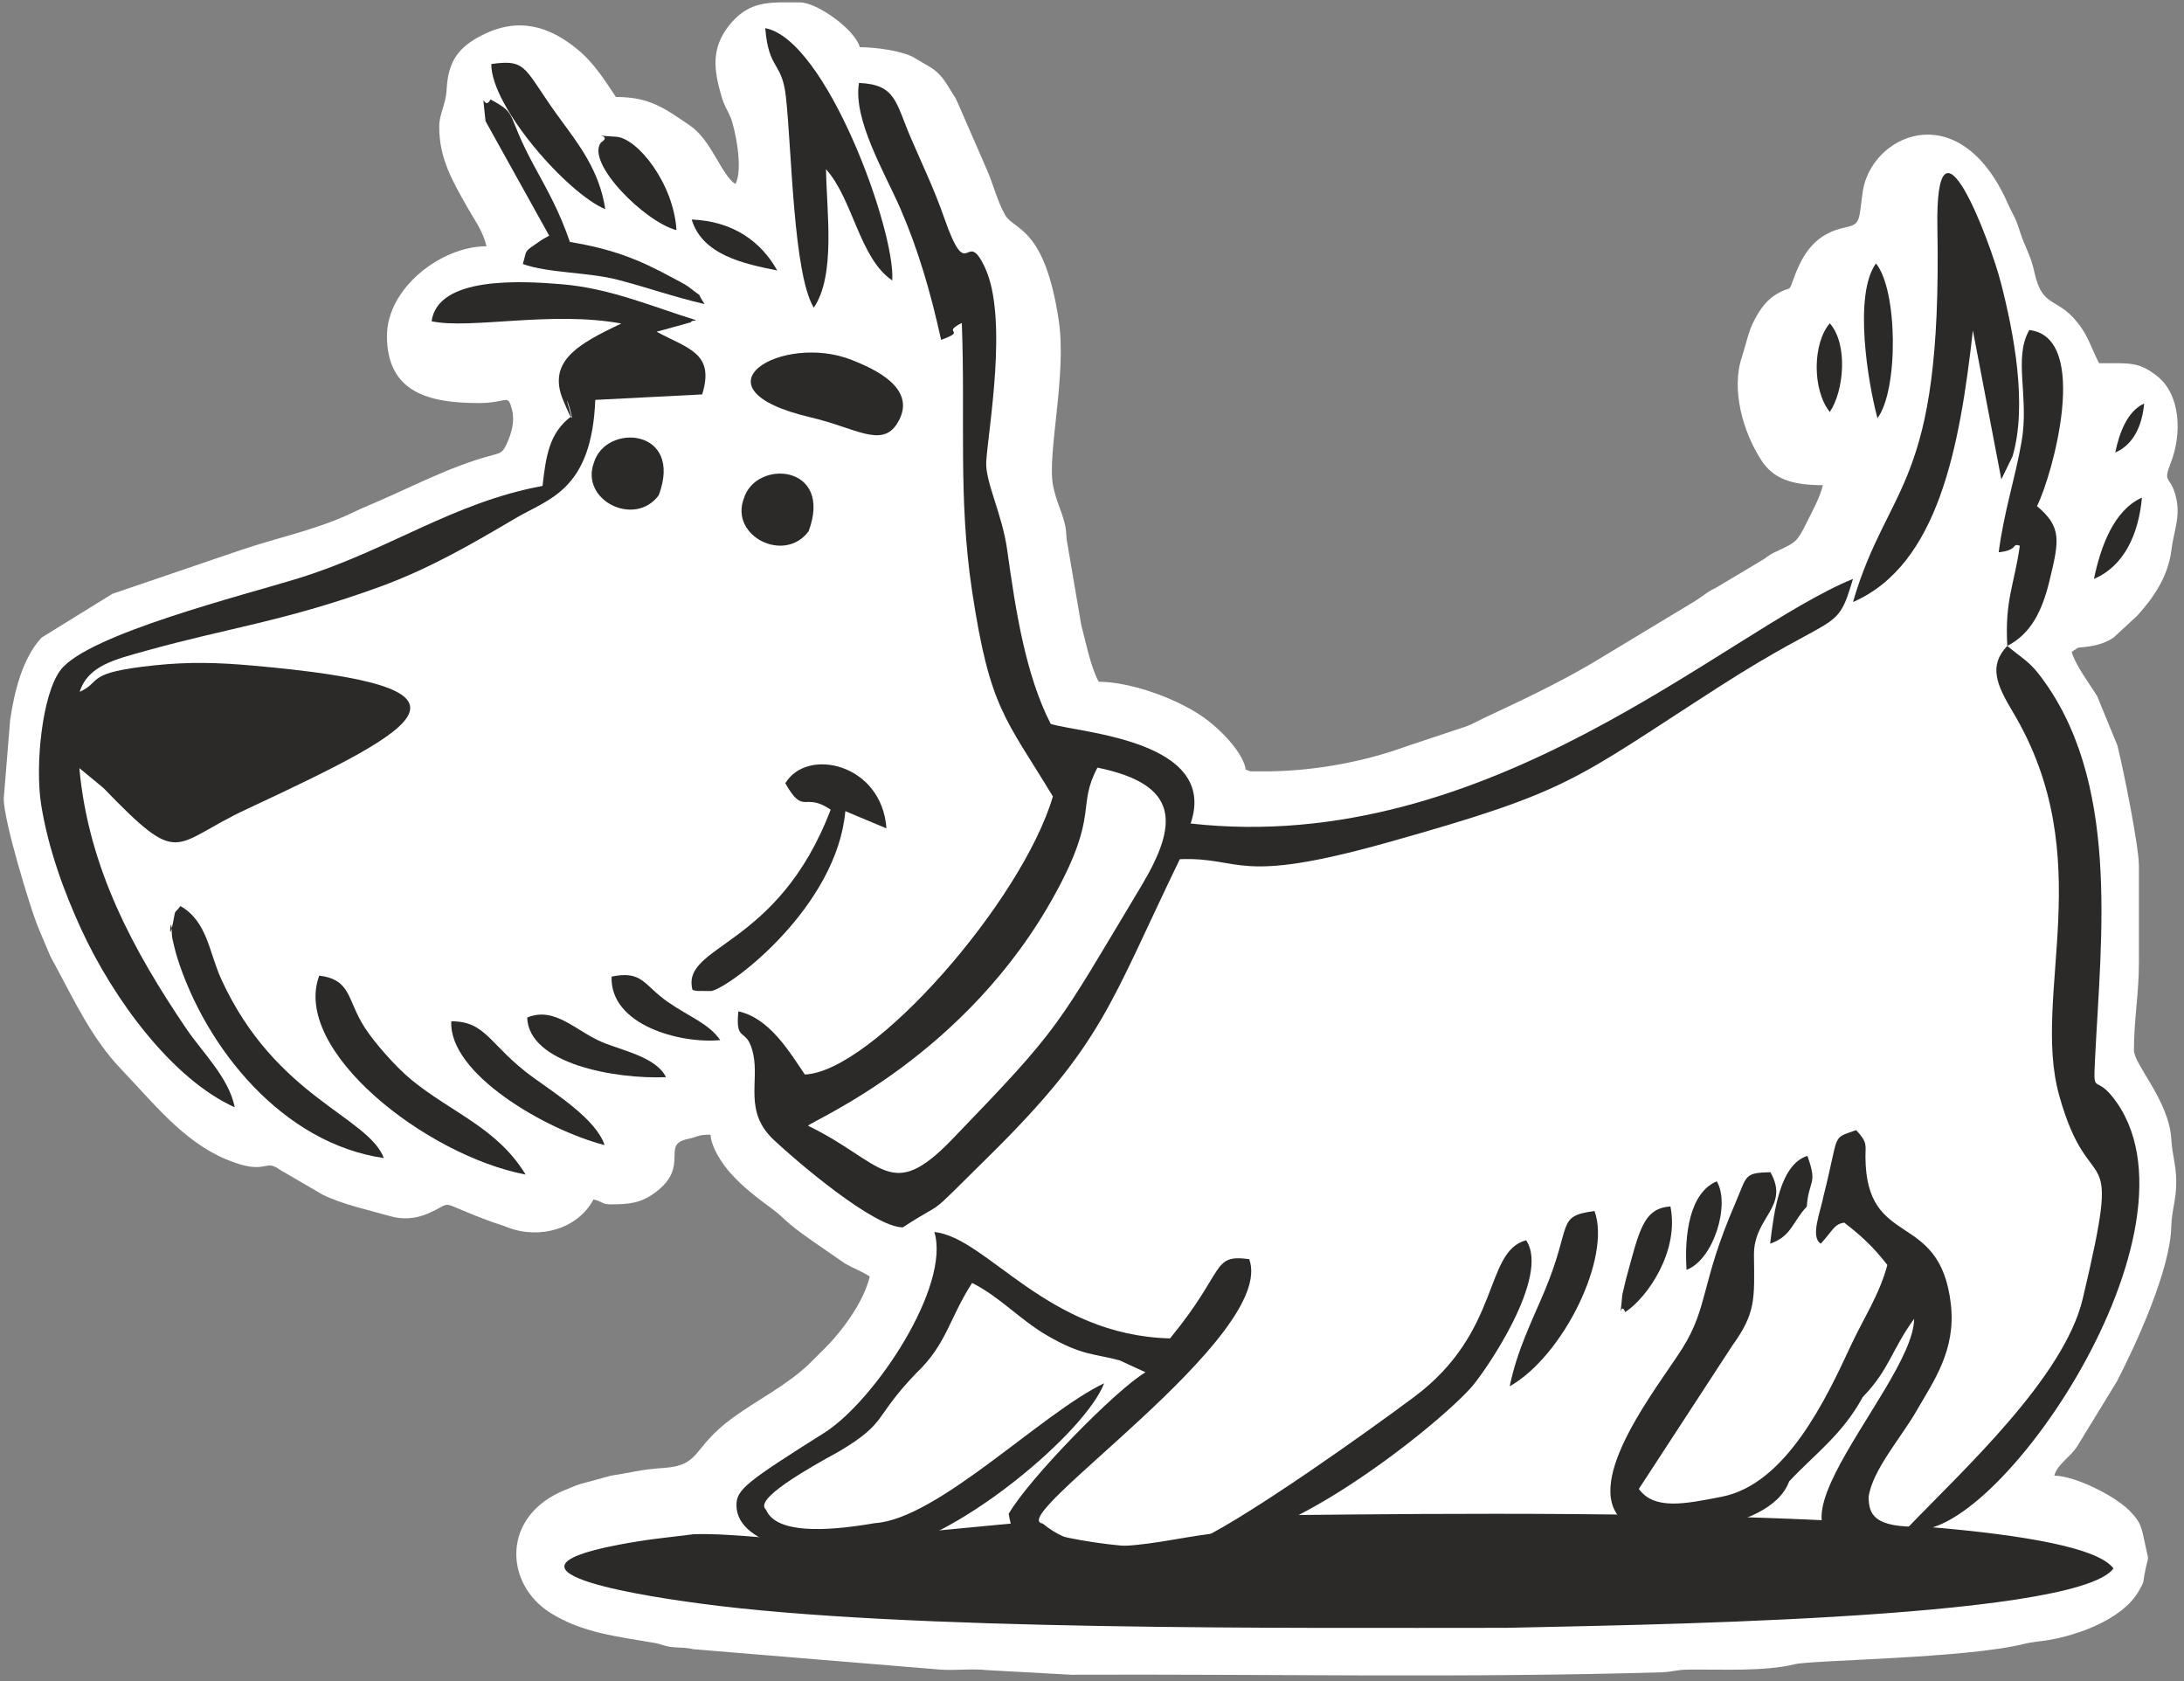 <svg width="178" height="137" viewBox="0 0 178 137" fill="none" xmlns="http://www.w3.org/2000/svg">
<rect x="0" y="0" width="178" height="137" fill="#808080" stroke="none"/>
<path fill-rule="evenodd" clip-rule="evenodd" d="M70.075 3.846C71.369 3.846 73.35 4.129 74.369 4.621L75.9 5.524C76.666 6.023 77.045 6.635 77.49 7.382C77.521 7.435 77.613 7.582 77.645 7.633C77.969 8.165 77.757 7.726 78.075 8.42L80.476 13.928C80.968 15.075 81.319 16.499 81.934 17.54C82.671 18.79 85.157 18.469 86.296 26.158C86.956 30.617 85.315 37.06 85.831 39.596C86.096 40.897 86.501 41.552 86.786 42.703C86.94 43.326 86.866 43.687 86.996 44.318L88.118 50.902C88.502 52.354 88.863 54.269 89.546 55.559C92.231 55.559 96.346 57.051 98.507 58.766C99.553 59.597 100.776 60.825 101.321 62.037C101.744 62.977 101.204 62.572 101.918 62.859L103.531 62.858C107.253 62.798 111.195 62.077 114.669 60.805L119.538 59.184C120.081 58.978 120.466 58.737 121.05 58.465C124.001 57.089 126.997 55.667 129.793 54.025L138.14 48.986C138.697 48.642 139.001 48.356 139.475 48.09C139.805 47.905 139.738 47.983 140.131 47.732L143.56 45.685C144.018 45.417 143.805 45.51 144.165 45.277C144.593 45.001 144.49 45.085 144.963 44.857C146.334 44.199 146.471 44.158 147.216 42.648C147.679 41.71 148.329 40.56 148.567 39.538C146.04 39.538 144.525 39.029 143.53 37.476C142.061 35.182 141.071 31.766 141.968 29.087C142.302 28.09 142.494 26.989 142.997 26.059C143.521 25.091 144.04 24.351 145.029 23.832C145.983 23.331 145.775 23.841 146.171 22.743C146.971 20.525 148.019 19.015 150.462 18.517C151.696 18.265 151.492 17.848 151.817 15.613C152.474 11.103 159.359 7.772 163.376 16.011C163.597 16.466 163.772 16.906 164.027 17.388C164.368 18.031 164.411 18.215 164.664 18.981C165.071 20.211 165.499 20.782 165.79 22.114C166.506 25.394 167.754 23.972 169.667 26.756C170.248 27.603 170.579 28.652 171.08 29.601C173.591 29.601 174.268 29.467 175.756 30.604C177.762 32.137 177.827 35.4 176.931 37.692C176.264 39.398 176.831 38.744 177.274 40.24C177.799 42.009 177.177 43.158 176.974 44.822C176.721 46.907 175.579 48.648 174.2 50.161L172.305 51.917C171.734 52.354 170.958 52.577 170.234 52.684C169.142 52.846 169.593 52.627 168.849 53.125C169.133 54.188 170.35 55.793 170.923 56.731L172.576 60.757C173.081 62.804 174.326 68.978 174.326 70.566V78.475C174.326 80.97 173.92 83.07 173.92 85.573C173.92 86.776 176.794 89.694 176.969 92.866C177.038 94.1 177.368 94.962 177.368 96.321C177.368 97.865 176.998 98.573 176.963 99.972C176.877 103.442 174.175 109.403 172.531 112.575L169.298 117.86C168.753 118.74 167.683 119.304 167.43 120.251C169.181 120.29 172.339 121.901 173.527 123.078C174.602 124.144 174.543 124.574 174.903 126.18C175.14 127.233 175.103 126.761 174.865 127.873C174.602 129.102 174.841 128.759 174.271 129.728C172.973 131.93 169.431 133.251 166.855 133.67C166.339 133.754 165.544 133.814 164.926 133.971C160.319 135.144 147.675 135.28 146.291 135.619C143.787 136.233 140.404 136.027 137.607 136.061C136.513 136.075 136.412 136.248 135.39 136.279C119.436 136.756 103.296 136.414 87.31 136.479L80.389 136.099C79.257 135.972 77.922 136.133 76.767 136.07L56.533 134.4C55.879 134.248 55.717 134.303 54.874 134.233C54.129 134.171 53.947 133.993 53.388 133.894C50.389 133.364 47.511 133.096 44.879 131.45C41.057 129.061 40.864 123.486 46.083 121.409C46.456 121.26 46.875 121.073 47.247 120.951L49.797 120.255C51.581 119.988 52.176 119.755 54.039 119.631C57.205 119.419 56.324 118.019 59.699 115.555C61.763 114.049 64.04 112.945 65.892 111.202L67.114 109.99C68.586 108.539 70.398 106.122 70.886 104.027C70.274 103.618 69.569 103.369 68.89 102.981L66.251 101.158C63.701 99.381 64.174 99.426 62.863 98.462C61.724 97.625 60.536 96.714 59.586 95.655C58.861 94.847 57.997 93.578 57.905 92.468C56.819 92.468 56.942 92.636 56.031 92.825C53.836 93.28 56.258 95.011 53.454 97.143C52.265 98.046 51.284 98.146 49.792 98.146C49.055 98.146 49.081 97.906 48.373 97.741C47.095 100.155 43.962 101.016 41.414 100.035C40.925 99.846 40.497 99.725 40.058 99.564C35.344 97.846 37.218 97.869 34.91 98.88C33.914 99.316 32.862 99.414 31.799 99.108C30.009 98.592 27.963 98.177 26.262 97.338L22.793 95.315C21.529 94.367 21.77 95.885 18.39 94.46C14.908 92.992 12.419 89.788 9.887 87.144C7.506 84.659 6.086 81.601 4.458 78.58C4.182 78.067 4.155 78.068 3.921 77.495C3.633 76.79 3.227 75.886 2.967 75.203C2.371 73.638 0.304 66.878 0.304 65.09L0.823 58.715C1.157 56.374 1.836 53.625 3.393 51.955L9.16 48.393L19.597 44.835C22.499 43.847 25.495 43.242 28.301 41.979C28.906 41.707 29.322 41.488 29.972 41.217C33.279 39.838 36.416 38.11 39.904 37.155C40.747 36.924 40.927 36.944 41.251 36.27C41.688 35.363 41.97 34.334 41.735 33.409C41.379 32.011 41.382 32.846 39.043 32.846C34.977 32.846 31.538 32.006 31.538 27.37C31.538 23.5 35.931 20.069 39.651 20.069C39.363 18.832 38.72 18.011 38.116 16.94C36.877 14.746 35.798 12.938 35.798 10.335C35.798 9.208 36.329 8.62 36.401 7.288C36.522 4.999 37.356 3.851 39.283 2.87C42.199 1.385 44.738 2.079 47.129 4.075C48.413 5.146 49.27 6.516 50.198 7.902C52.95 7.902 54.136 8.808 56.205 10.21C58.009 11.433 58.752 14.208 59.934 14.999C60.611 13.794 59.89 10.36 59.528 9.524C59.255 8.892 59.033 8.648 58.795 7.824C58.174 5.681 57.951 3.95 59.404 2.099C60.645 0.518 61.933 0.236 63.498 0.195H65.207C66.576 0.195 69.688 2.398 70.075 3.846Z" fill="white"/>
<path fill-rule="evenodd" clip-rule="evenodd" d="M65.855 91.739C72.008 94.726 72.553 98.081 77.598 92.852C86.569 83.556 86.008 83.879 93.002 72.23C96.04 67.171 96.204 63.941 89.445 62.555C87.739 65.774 89.579 66.279 86.034 72.784C78.805 86.048 66.364 91.222 65.855 91.739ZM85.634 58.99C87.921 59.729 99.359 60.292 97.04 67.11C121.418 69.847 140.72 51.354 151.02 47.178C149.667 51.739 149.889 49.685 140.159 55.934C128.141 63.651 128.161 64.426 113.06 68.663C100.586 72.164 101.278 69.821 96.157 70.018C90.434 81.827 89.937 85.011 80.592 94.23C75.023 99.724 77.481 97.478 73.582 100.021C71.22 100.021 64.942 94.657 63.065 92.895C60.636 90.615 61.867 88.222 61.402 85.959C60.902 83.526 59.907 85.159 60.176 82.416C62.699 82.97 64.297 85.641 65.594 87.564C71.14 87.337 83.311 73.424 85.812 64.904C81.928 58.481 80.679 57.768 79.231 48.201C78.08 40.595 78.689 34.033 78.389 26.32C76.614 27.207 78.938 26.875 76.702 27.697C75.855 23.829 74.82 20.298 73.376 16.983C72.114 14.086 69.506 9.738 70.01 6.758C73.044 6.888 72.98 8.343 74.25 11.273C75.231 13.536 76.152 15.456 76.942 17.721C78.932 23.432 78.687 18.373 80.284 21.823C82.185 25.931 80.547 34.971 80.381 37.604C80.277 39.252 81.676 41.851 82.087 44.81C82.778 49.776 83.585 54.991 85.634 58.99Z" fill="#2B2A29"/>
<path fill-rule="evenodd" clip-rule="evenodd" d="M56.717 26.086C56.595 26.175 56.373 26.091 56.302 26.267L53.514 27.033C56.122 28.438 58.264 28.764 57.231 32.142L48.517 32.588C48.222 39.971 44.722 40.638 42.031 42.223C38.539 44.28 35.084 46.312 30.956 47.818C23.285 50.615 18.62 51.157 11.912 53.031C9.396 53.734 7.162 54.232 6.497 56.381C8.398 55.5 6.828 54.824 12.64 54.215C15.409 53.925 17.757 53.99 20.52 54.234C40.312 55.978 35.08 58.953 20.076 65.954C13.927 68.825 14.823 70.832 8.428 64.213L6.467 62.594C7.207 70.766 10.915 77.518 15.164 83.802C16.496 85.774 18.652 87.816 19.134 90.238C14.092 87.971 9.288 81.522 6.603 75.688C5.233 72.709 3.926 69.162 3.356 65.582C2.844 62.371 3.432 56.576 4.937 54.602C7.162 51.68 19.848 48.512 24.362 47.113C31.694 44.842 36.898 40.953 44.217 39.599C44.497 37.159 44.763 35.269 46.562 33.928C45.411 29.942 47.669 36.84 45.904 32.629C44.589 29.491 47.029 28.061 50.638 26.367C44.974 25.311 38.339 26.856 35.176 26.181C35.686 22.497 42.476 22.887 45.806 23.165C49.786 23.498 53.318 25.049 56.717 26.086Z" fill="#2B2A29"/>
<path id="pawleft" fill-rule="evenodd" clip-rule="evenodd" d="M89.987 112.726C88.503 116.66 78.35 125.233 72.171 126.345C67.084 127.261 60.014 126.134 60.023 122.658C60.014 121.384 60.872 120.74 67.258 116.714C71.366 114.044 77.49 104.791 76.152 100.4C80.44 100.836 85.326 108.823 95.36 109.069C99.967 103.468 98.695 102.206 101.812 102.61C104.11 108.833 81.807 123.717 84.976 124.154C89.353 127.788 95.793 124.942 100.342 124.874C98.412 127.427 92.972 128.048 89.962 127.944C85.514 127.789 82.858 127.371 82.21 123.363C83.92 120.418 91.013 113.201 93.361 111.832L91.275 110.869C89.222 110.295 88.228 110.515 85.326 108.823C83.087 107.518 81.528 105.711 79.229 104.549C77.34 107.478 77.17 109.532 74.657 111.92C71.146 115.565 72.398 115.892 68.399 118.273C61.891 121.815 62.038 122.655 62.437 123.039C63.251 124.965 67.165 124.841 71.313 124.123C76.426 123.791 84.9 115.149 89.987 112.726Z" fill="#2B2A29"/>
<path id='pawleftrear' fill-rule="evenodd" clip-rule="evenodd" d="M148.63 97.43C149.948 92.218 149.224 92.834 151.282 92.097C152.241 93.131 152.03 93.303 152.038 94.314C152.096 101.882 158.12 98.5 159.001 106.302C159.423 110.041 157.586 112.561 156.196 114.982C154.957 117.139 152.606 119.797 152.296 121.984C152.309 123.362 152.673 124.552 156.744 124.399C157.027 126.17 157.9 125.009 156.303 125.353C138.845 129.117 155.981 113.352 156.003 107.477C154.209 109.922 153.974 111.636 151.823 113.842C150.146 116.924 147.886 118.511 145.818 120.723C144.254 125.035 133.935 125.577 132.143 123.818C128.924 120.658 135.282 112.81 137.112 109.885C139.267 106.442 138.583 104.633 141.421 98.076C142.412 95.789 142.099 95.579 144.292 95.525C145.9 98.372 142.918 99.156 142.951 102.279C142.99 105.862 143.118 106.982 141.186 109.657L133.569 121.337C134.841 123.096 137.387 122.543 140.317 121.975C145.606 120.95 148.878 113.883 150.851 109.647C151.927 107.34 153.169 105.527 153.823 103.083C152.571 101.475 151.588 100.634 150.313 99.637C149.493 99.746 149.409 100.243 148.4 101.349C147.514 100.798 148.372 98.77 148.63 97.43Z" fill="#2B2A29"/>
<path id='pawrightrear' fill-rule="evenodd" clip-rule="evenodd" d="M155.478 124.499C159.957 119.833 168.225 112.269 169.749 105.833C173.092 91.711 170.402 98.51 167.826 89.264C165.533 81.03 171.169 69.926 164.046 58.01C162.732 55.813 162.045 54.263 163.599 52.635C164.589 53.489 165.308 53.833 166.14 54.899C172.831 63.478 171.242 76.321 170.756 86.176C170.586 89.608 170.723 87.239 172.548 89.886C180.165 100.934 161.714 126.919 155.478 124.499Z" fill="#2B2A29"/>
<path fill-rule="evenodd" clip-rule="evenodd" d="M163.112 39.061L160.793 26.929C159.728 36.422 157.977 46.038 151.021 49.062C153.89 39.234 158.291 39.895 157.901 18.626C157.699 7.649 162.212 19.693 163.07 23.017C164.12 27.082 165.266 33.001 164.021 37.201L163.112 39.061Z" fill="#2B2A29"/>
<path fill-rule="evenodd" clip-rule="evenodd" d="M72.72 22.853C70.048 21.054 69.523 16.234 67.321 13.79C67.377 17.352 68.12 22.418 66.324 25.078C64.651 22.267 64.542 12.412 64.058 7.932C63.737 4.956 62.659 5.778 62.368 2.296C67.347 3.224 72.994 18.804 72.72 22.853Z" fill="#2B2A29"/>
<path id='pawright' fill-rule="evenodd" clip-rule="evenodd" d="M119.884 113.089C116.574 116.748 103.208 127.093 97.991 125.353C102.016 123.362 111.061 116.97 115.257 113.838C122.406 108.504 120.911 102.016 124.378 101.072C126.403 104.03 120.996 111.86 119.884 113.089Z" fill="#2B2A29"/>
<path fill-rule="evenodd" clip-rule="evenodd" d="M166.019 41.245C168.063 42.967 167.829 44.047 167.04 47.32C166.455 49.745 165.533 51.658 163.599 52.634C163.384 48.907 164.17 47.664 164.619 44.471C164.003 44.269 164.447 44.661 163.441 44.92L162.897 45.009C163.319 41.739 164.229 39.015 164.759 36.019C165.406 32.349 164.068 29.215 165.391 26.895C170.433 27.484 167.252 38.809 166.019 41.245Z" fill="#2B2A29"/>
<path fill-rule="evenodd" clip-rule="evenodd" d="M31.285 94.373C23.066 93.193 16.776 85.448 14.435 78.005C14.338 77.699 14.013 76.468 14.009 76.171C13.981 73.935 13.655 77.321 14.098 75.204C14.359 73.954 14.107 74.621 14.704 73.838C16.9 75.076 17.038 77.632 18.046 79.825C22.463 89.434 29.983 90.962 31.285 94.373Z" fill="#2B2A29"/>
<path fill-rule="evenodd" clip-rule="evenodd" d="M72.245 67.506L68.896 66.104C68.209 73.839 59.686 80.356 57.994 80.76L56.839 80.755C56.755 80.75 56.567 80.718 56.439 80.67C55.484 76.962 63.382 77.327 67.701 65.98C65.501 64.489 65.533 66.522 64.004 63.829C65.791 60.851 71.887 62.25 72.245 67.506Z" fill="#2B2A29"/>
<path fill-rule="evenodd" clip-rule="evenodd" d="M42.839 95.719C34.684 94.159 23.75 85.562 26.02 79.505C28.657 79.843 28.259 81.465 29.73 83.746C30.527 84.981 32.253 86.951 33.54 88.004C36.824 90.691 40.53 91.915 42.839 95.719Z" fill="#2B2A29"/>
<path fill-rule="evenodd" clip-rule="evenodd" d="M69.434 29.338C71.121 30.009 74.944 31.638 73.109 34.53C71.85 36.515 69.724 34.867 66.091 34.017C55.981 31.652 63.756 27.08 69.434 29.338Z" fill="#2B2A29"/>
<path fill-rule="evenodd" clip-rule="evenodd" d="M46.449 19.718C49.864 20.285 51.991 21.098 54.809 22.634C55.166 22.828 55.847 23.161 56.178 23.42C57.552 24.495 56.606 23.584 57.431 24.781C54.845 24.178 52.938 23.478 50.366 22.804C47.942 22.168 44.673 22.266 42.614 21.514C42.988 20.223 42.637 20.611 44.111 19.577C44.187 19.523 44.37 19.426 44.433 19.385C44.496 19.345 44.66 19.277 44.757 19.199L39.572 9.871C39.244 6.709 39.416 9.203 39.976 8.102C42.311 9.367 41.15 9.138 43.522 13.499C44.737 15.734 45.575 17.204 46.449 19.718Z" fill="#2B2A29"/>
<path fill-rule="evenodd" clip-rule="evenodd" d="M123.043 112.975C123.655 109.983 124.911 107.554 125.914 105.145C128.16 99.752 126.796 99.111 129.955 98.689C131.336 102.42 127.467 110.455 123.043 112.975Z" fill="#2B2A29"/>
<path fill-rule="evenodd" clip-rule="evenodd" d="M49.33 17.044C46.275 15.791 40.023 8.717 40.041 5.218C43.072 4.78 42.655 5.624 45.68 9.733C47.15 11.731 48.872 13.94 49.33 17.044Z" fill="#2B2A29"/>
<path fill-rule="evenodd" clip-rule="evenodd" d="M49.273 93.316C44.452 92.07 36.556 87.493 36.781 83.227C39.68 83.228 39.871 85.198 43.437 87.793C45.27 89.127 48.594 91.221 49.273 93.316Z" fill="#2B2A29"/>
<path fill-rule="evenodd" clip-rule="evenodd" d="M54.275 87.782C50.077 87.956 43.071 86.662 42.968 82.92C45.212 81.998 46.883 83.981 49.02 84.903C50.587 85.579 53.52 86.142 54.275 87.782Z" fill="#2B2A29"/>
<path fill-rule="evenodd" clip-rule="evenodd" d="M55.135 18.756C52.528 18.072 47.729 13.258 48.974 11.62C50.103 10.914 47.62 11.008 50.193 11.141C51.956 11.233 54.905 14.957 55.135 18.756Z" fill="#2B2A29"/>
<path fill-rule="evenodd" clip-rule="evenodd" d="M153.017 34.078C152.24 31.198 151.048 24.035 152.895 21.466C154.673 23.642 154.744 31.752 153.017 34.078Z" fill="#2B2A29"/>
<path fill-rule="evenodd" clip-rule="evenodd" d="M58.703 84.76C55.444 85.077 49.701 83.536 49.846 79.585C52.381 79.064 52.457 80.283 54.42 81.645C56.233 82.903 57.734 83.388 58.703 84.76Z" fill="#2B2A29"/>
<path fill-rule="evenodd" clip-rule="evenodd" d="M132.22 105.509C132.22 105.505 132.465 104.449 132.515 104.268C133.625 100.179 133.946 98.476 136.142 98.314C136.881 101.953 134.291 105.713 132.462 106.927C132.04 105.858 131.987 108.269 132.22 105.509Z" fill="#2B2A29"/>
<path fill-rule="evenodd" clip-rule="evenodd" d="M65.902 43.296C63.955 45.937 59.472 43.709 60.621 40.633C61.594 37.386 67.946 37.836 65.902 43.296Z" fill="#2B2A29"/>
<path fill-rule="evenodd" clip-rule="evenodd" d="M147.256 98.329C146.071 99.588 146.02 100.75 144.269 101.349C144.58 98.784 145.051 94.912 147.305 94.191C148.169 96.593 147.421 96.094 147.256 98.329Z" fill="#2B2A29"/>
<path fill-rule="evenodd" clip-rule="evenodd" d="M139.921 96.269C141.036 98.151 139.67 102.646 137.458 103.483C137.269 100.634 137.696 97.204 139.921 96.269Z" fill="#2B2A29"/>
<path fill-rule="evenodd" clip-rule="evenodd" d="M63.344 22.041C60.625 21.497 57.244 20.784 56.373 17.888C59.716 18.022 62.025 19.666 63.344 22.041Z" fill="#2B2A29"/>
<path fill-rule="evenodd" clip-rule="evenodd" d="M170.66 47.179C171.188 44.632 172.246 41.591 174.573 40.551C174.297 43.541 173.125 46.123 170.66 47.179Z" fill="#2B2A29"/>
<path fill-rule="evenodd" clip-rule="evenodd" d="M149.131 33.572C147.674 31.742 147.744 27.951 149.131 26.348C150.634 28.038 150.288 31.876 149.131 33.572Z" fill="#2B2A29"/>
<path fill-rule="evenodd" clip-rule="evenodd" d="M172.253 127.817C169.135 132.072 131.195 132.442 122.784 132.656C105.205 132.656 73.595 132.91 57.018 130.67C53.991 130.261 38.56 128.146 50.414 125.887C52.829 125.427 54.028 125.342 56.545 125.028C59.846 124.914 64.498 125.663 67.799 125.549L82.827 124.118C85.924 125.417 94.317 126.949 99.403 125.571L104.37 123.468C108.957 123.468 131.481 123.033 149.39 123.927C150.862 124 152.322 124.565 153.719 124.657C154.927 124.737 156.084 124.343 157.218 124.438C165.115 125.102 171.037 126.157 172.253 127.817Z" fill="#2B2A29"/>
<path fill-rule="evenodd" clip-rule="evenodd" d="M172.398 36.875C172.716 35.342 173.353 33.511 174.754 32.885C174.588 34.685 173.882 36.239 172.398 36.875Z" fill="#2B2A29"/>
<path fill-rule="evenodd" clip-rule="evenodd" d="M53.689 40.358C51.742 43 47.259 40.772 48.408 37.695C49.381 34.448 55.733 34.898 53.689 40.358Z" fill="#2B2A29"/>
</svg>
